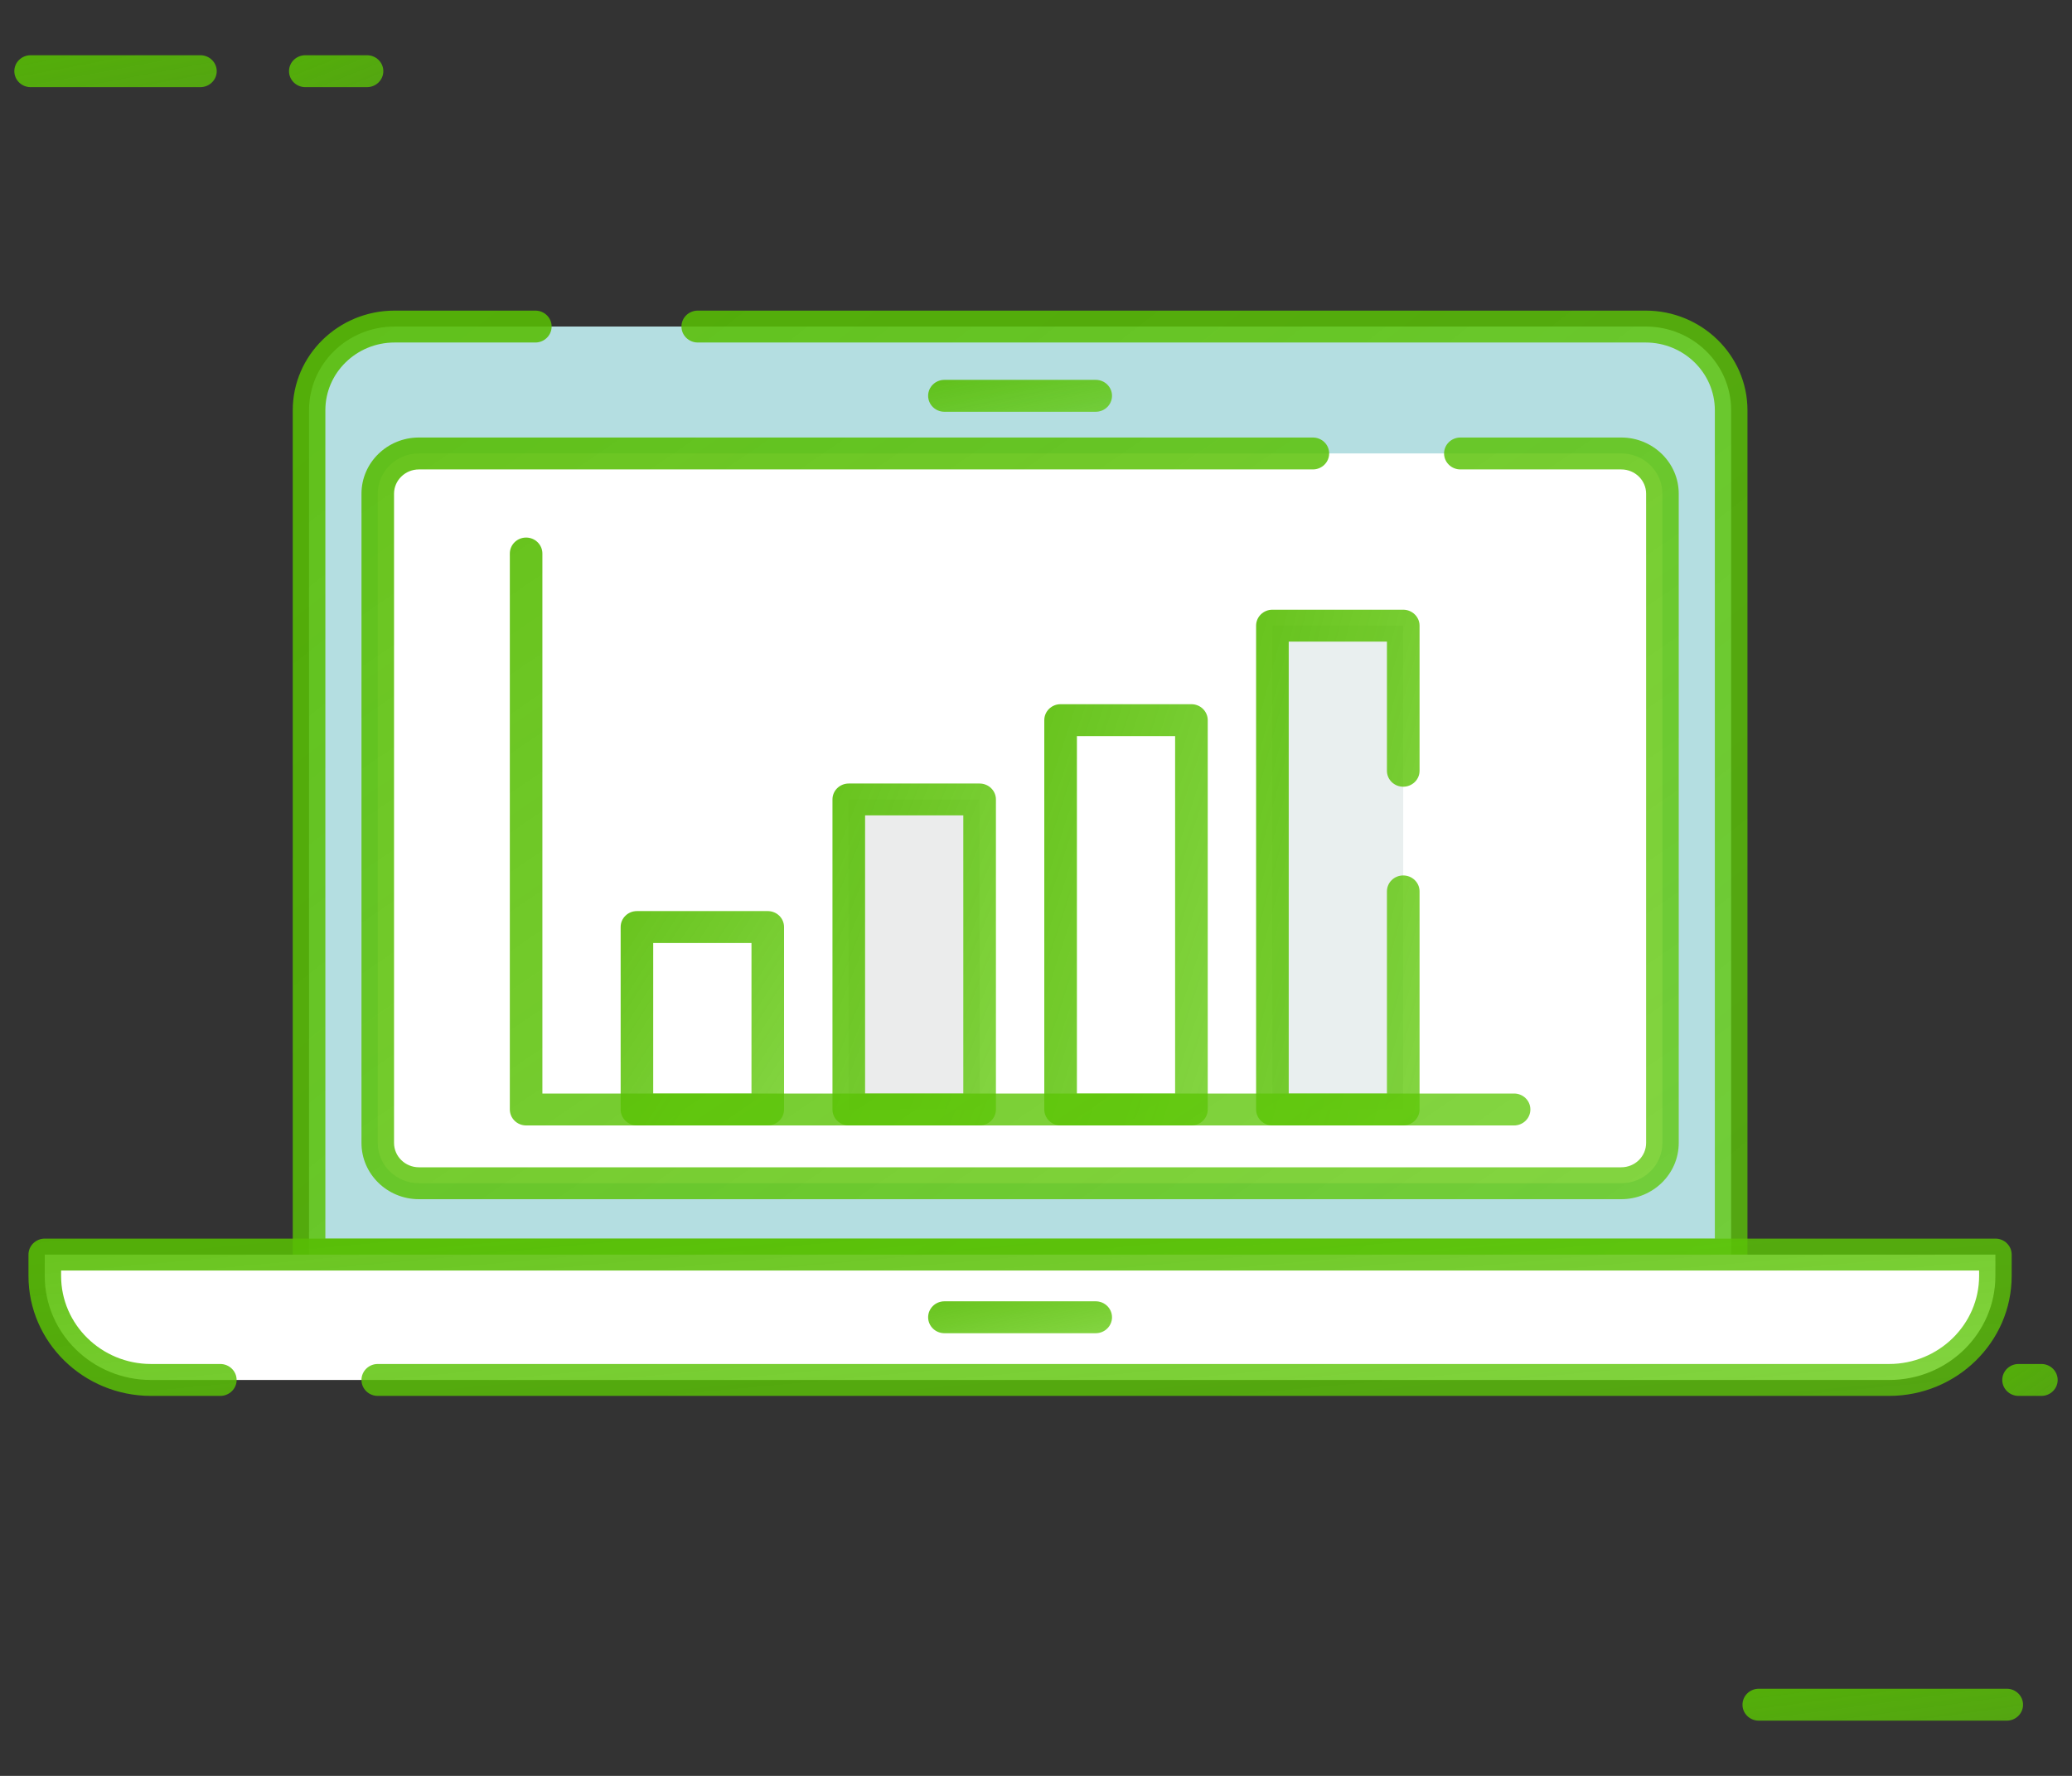 <svg width="35" height="30" viewBox="0 0 35 30" fill="none" xmlns="http://www.w3.org/2000/svg">
<rect x="0" y="0" width="35" height="30" fill="#333333" stroke="none"/>
<path d="M27.798 5.516H11.787H9.043H6.665C5.867 5.516 5.22 6.149 5.22 6.93V21.194H29.242V6.93C29.242 6.149 28.596 5.516 27.798 5.516Z" fill="#B4DEE1"/>
<path d="M29.242 21.463H5.22C5.068 21.463 4.945 21.343 4.945 21.194V6.93C4.945 6.002 5.716 5.247 6.665 5.247H9.043C9.195 5.247 9.318 5.367 9.318 5.516C9.318 5.665 9.195 5.786 9.043 5.786H6.665C6.02 5.786 5.496 6.299 5.496 6.93V20.924H28.967V6.93C28.967 6.299 28.442 5.786 27.798 5.786H11.787C11.635 5.786 11.511 5.665 11.511 5.516C11.511 5.367 11.635 5.247 11.787 5.247H27.798C28.746 5.247 29.518 6.002 29.518 6.93V21.194C29.518 21.343 29.395 21.463 29.242 21.463Z" fill="url(#paint0_linear)"/>
<path d="M27.386 7.66H24.669H22.177H7.076C6.692 7.66 6.381 7.965 6.381 8.34V19.308C6.381 19.684 6.692 19.988 7.076 19.988H27.386C27.77 19.988 28.081 19.684 28.081 19.308V8.34C28.081 7.965 27.77 7.66 27.386 7.66Z" fill="white"/>
<path d="M27.386 20.258H7.076C6.541 20.258 6.106 19.832 6.106 19.308V8.34C6.106 7.817 6.541 7.391 7.076 7.391H22.177C22.329 7.391 22.452 7.511 22.452 7.66C22.452 7.809 22.329 7.93 22.177 7.93H7.076C6.845 7.93 6.656 8.114 6.656 8.34V19.308C6.656 19.535 6.845 19.719 7.076 19.719H27.386C27.618 19.719 27.806 19.535 27.806 19.308V8.34C27.806 8.114 27.618 7.93 27.386 7.93H24.669C24.517 7.93 24.393 7.809 24.393 7.66C24.393 7.511 24.517 7.391 24.669 7.391H27.386C27.921 7.391 28.357 7.817 28.357 8.34V19.308C28.357 19.832 27.921 20.258 27.386 20.258Z" fill="url(#paint1_linear)"/>
<path d="M10.759 15.66H12.969V18.742H10.759V15.66Z" fill="white"/>
<path d="M12.969 19.012H10.759C10.607 19.012 10.484 18.891 10.484 18.742V15.66C10.484 15.511 10.607 15.391 10.759 15.391H12.969C13.121 15.391 13.244 15.511 13.244 15.66V18.742C13.244 18.891 13.121 19.012 12.969 19.012ZM11.034 18.473H12.694V15.93H11.034V18.473Z" fill="url(#paint2_linear)"/>
<path d="M14.337 13.505H16.547V18.742H14.337V13.505Z" fill="#EBECEC"/>
<path d="M16.547 19.012H14.337C14.185 19.012 14.062 18.891 14.062 18.742V13.505C14.062 13.356 14.185 13.236 14.337 13.236H16.547C16.699 13.236 16.823 13.356 16.823 13.505V18.742C16.823 18.891 16.699 19.012 16.547 19.012ZM14.613 18.473H16.272V13.774H14.613V18.473Z" fill="url(#paint3_linear)"/>
<path d="M17.915 12.166H20.125V18.742H17.915V12.166Z" fill="white"/>
<path d="M20.125 19.012H17.915C17.763 19.012 17.64 18.891 17.64 18.742V12.166C17.64 12.017 17.763 11.896 17.915 11.896H20.125C20.277 11.896 20.401 12.017 20.401 12.166V18.742C20.401 18.891 20.277 19.012 20.125 19.012ZM18.191 18.473H19.85V12.435H18.191V18.473Z" fill="url(#paint4_linear)"/>
<path d="M21.493 10.569V18.742H23.703V15.059V13.021V10.569H21.493Z" fill="#E9EFEF"/>
<path d="M23.703 19.012H21.493C21.341 19.012 21.218 18.891 21.218 18.742V10.569C21.218 10.421 21.341 10.3 21.493 10.3H23.703C23.855 10.3 23.979 10.421 23.979 10.569V13.021C23.979 13.17 23.855 13.29 23.703 13.29C23.551 13.29 23.428 13.17 23.428 13.021V10.839H21.769V18.473H23.428V15.058C23.428 14.909 23.551 14.789 23.703 14.789C23.855 14.789 23.979 14.909 23.979 15.058V18.742C23.979 18.891 23.855 19.012 23.703 19.012Z" fill="url(#paint5_linear)"/>
<path d="M25.576 19.012H8.887C8.735 19.012 8.612 18.891 8.612 18.742V9.351C8.612 9.202 8.735 9.081 8.887 9.081C9.039 9.081 9.162 9.202 9.162 9.351V18.473H25.576C25.728 18.473 25.851 18.593 25.851 18.742C25.851 18.891 25.728 19.012 25.576 19.012Z" fill="url(#paint6_linear)"/>
<path d="M0.756 21.194V21.554C0.756 22.524 1.56 23.312 2.552 23.312H3.721H6.381H31.91C32.902 23.312 33.706 22.525 33.706 21.554V21.194H0.756Z" fill="white"/>
<path d="M31.91 23.581H6.381C6.229 23.581 6.106 23.46 6.106 23.312C6.106 23.163 6.229 23.042 6.381 23.042H31.91C32.748 23.042 33.431 22.374 33.431 21.554V21.463H1.032V21.554C1.032 22.375 1.714 23.042 2.552 23.042H3.721C3.873 23.042 3.997 23.163 3.997 23.312C3.997 23.46 3.873 23.581 3.721 23.581H2.552C1.41 23.581 0.481 22.672 0.481 21.554V21.194C0.481 21.045 0.604 20.924 0.756 20.924H33.706C33.858 20.924 33.981 21.045 33.981 21.194V21.554C33.981 22.672 33.052 23.581 31.91 23.581Z" fill="url(#paint7_linear)"/>
<path d="M18.509 6.956H15.953C15.801 6.956 15.678 6.835 15.678 6.686C15.678 6.537 15.801 6.417 15.953 6.417H18.509C18.661 6.417 18.784 6.537 18.784 6.686C18.784 6.835 18.661 6.956 18.509 6.956Z" fill="url(#paint8_linear)"/>
<path d="M18.509 22.522H15.953C15.801 22.522 15.678 22.401 15.678 22.253C15.678 22.104 15.801 21.983 15.953 21.983H18.509C18.661 21.983 18.784 22.104 18.784 22.253C18.784 22.401 18.661 22.522 18.509 22.522Z" fill="url(#paint9_linear)"/>
<path d="M3.385 1.472H0.517C0.365 1.472 0.242 1.351 0.242 1.202C0.242 1.054 0.365 0.933 0.517 0.933H3.385C3.537 0.933 3.661 1.054 3.661 1.202C3.661 1.351 3.537 1.472 3.385 1.472Z" fill="url(#paint10_linear)"/>
<path d="M33.898 29.067H29.709C29.557 29.067 29.434 28.946 29.434 28.798C29.434 28.649 29.557 28.528 29.709 28.528H33.898C34.05 28.528 34.173 28.649 34.173 28.798C34.173 28.946 34.05 29.067 33.898 29.067Z" fill="url(#paint11_linear)"/>
<path d="M6.199 1.472H5.157C5.005 1.472 4.882 1.351 4.882 1.202C4.882 1.054 5.005 0.933 5.157 0.933H6.199C6.352 0.933 6.475 1.054 6.475 1.202C6.475 1.351 6.352 1.472 6.199 1.472Z" fill="url(#paint12_linear)"/>
<path d="M34.483 23.581H34.097C33.945 23.581 33.822 23.46 33.822 23.312C33.822 23.163 33.945 23.042 34.097 23.042H34.483C34.635 23.042 34.758 23.163 34.758 23.312C34.758 23.46 34.635 23.581 34.483 23.581Z" fill="url(#paint13_linear)"/>
<defs>
<linearGradient id="paint0_linear" x1="-32.792" y1="5.247" x2="7.669" y2="57.059" gradientUnits="userSpaceOnUse">
<stop stop-color="#50B300"/>
<stop offset="1" stop-color="#62CE0A" stop-opacity="0.7"/>
</linearGradient>
<linearGradient id="paint1_linear" x1="-28.065" y1="7.391" x2="2.779" y2="52.466" gradientUnits="userSpaceOnUse">
<stop stop-color="#50B300"/>
<stop offset="1" stop-color="#62CE0A" stop-opacity="0.7"/>
</linearGradient>
<linearGradient id="paint2_linear" x1="6.244" y1="15.391" x2="14.724" y2="20.854" gradientUnits="userSpaceOnUse">
<stop stop-color="#50B300"/>
<stop offset="1" stop-color="#62CE0A" stop-opacity="0.7"/>
</linearGradient>
<linearGradient id="paint3_linear" x1="9.822" y1="13.236" x2="20.139" y2="17.402" gradientUnits="userSpaceOnUse">
<stop stop-color="#50B300"/>
<stop offset="1" stop-color="#62CE0A" stop-opacity="0.7"/>
</linearGradient>
<linearGradient id="paint4_linear" x1="13.4" y1="11.896" x2="24.235" y2="15.449" gradientUnits="userSpaceOnUse">
<stop stop-color="#50B300"/>
<stop offset="1" stop-color="#62CE0A" stop-opacity="0.7"/>
</linearGradient>
<linearGradient id="paint5_linear" x1="16.978" y1="10.3" x2="28.175" y2="13.299" gradientUnits="userSpaceOnUse">
<stop stop-color="#50B300"/>
<stop offset="1" stop-color="#62CE0A" stop-opacity="0.7"/>
</linearGradient>
<linearGradient id="paint6_linear" x1="-17.863" y1="9.081" x2="5.909" y2="43.955" gradientUnits="userSpaceOnUse">
<stop stop-color="#50B300"/>
<stop offset="1" stop-color="#62CE0A" stop-opacity="0.7"/>
</linearGradient>
<linearGradient id="paint7_linear" x1="-50.966" y1="20.924" x2="-49.695" y2="34.471" gradientUnits="userSpaceOnUse">
<stop stop-color="#50B300"/>
<stop offset="1" stop-color="#62CE0A" stop-opacity="0.7"/>
</linearGradient>
<linearGradient id="paint8_linear" x1="10.908" y1="6.417" x2="11.454" y2="9.077" gradientUnits="userSpaceOnUse">
<stop stop-color="#50B300"/>
<stop offset="1" stop-color="#62CE0A" stop-opacity="0.7"/>
</linearGradient>
<linearGradient id="paint9_linear" x1="10.908" y1="21.983" x2="11.454" y2="24.644" gradientUnits="userSpaceOnUse">
<stop stop-color="#50B300"/>
<stop offset="1" stop-color="#62CE0A" stop-opacity="0.7"/>
</linearGradient>
<linearGradient id="paint10_linear" x1="-5.009" y1="0.933" x2="-4.509" y2="3.612" gradientUnits="userSpaceOnUse">
<stop stop-color="#50B300"/>
<stop offset="1" stop-color="#62CE0A" stop-opacity="0.7"/>
</linearGradient>
<linearGradient id="paint11_linear" x1="22.155" y1="28.528" x2="22.522" y2="31.251" gradientUnits="userSpaceOnUse">
<stop stop-color="#50B300"/>
<stop offset="1" stop-color="#62CE0A" stop-opacity="0.7"/>
</linearGradient>
<linearGradient id="paint12_linear" x1="2.435" y1="0.933" x2="3.392" y2="3.322" gradientUnits="userSpaceOnUse">
<stop stop-color="#50B300"/>
<stop offset="1" stop-color="#62CE0A" stop-opacity="0.7"/>
</linearGradient>
<linearGradient id="paint13_linear" x1="32.383" y1="23.042" x2="33.673" y2="24.936" gradientUnits="userSpaceOnUse">
<stop stop-color="#50B300"/>
<stop offset="1" stop-color="#62CE0A" stop-opacity="0.7"/>
</linearGradient>
</defs>
</svg>
